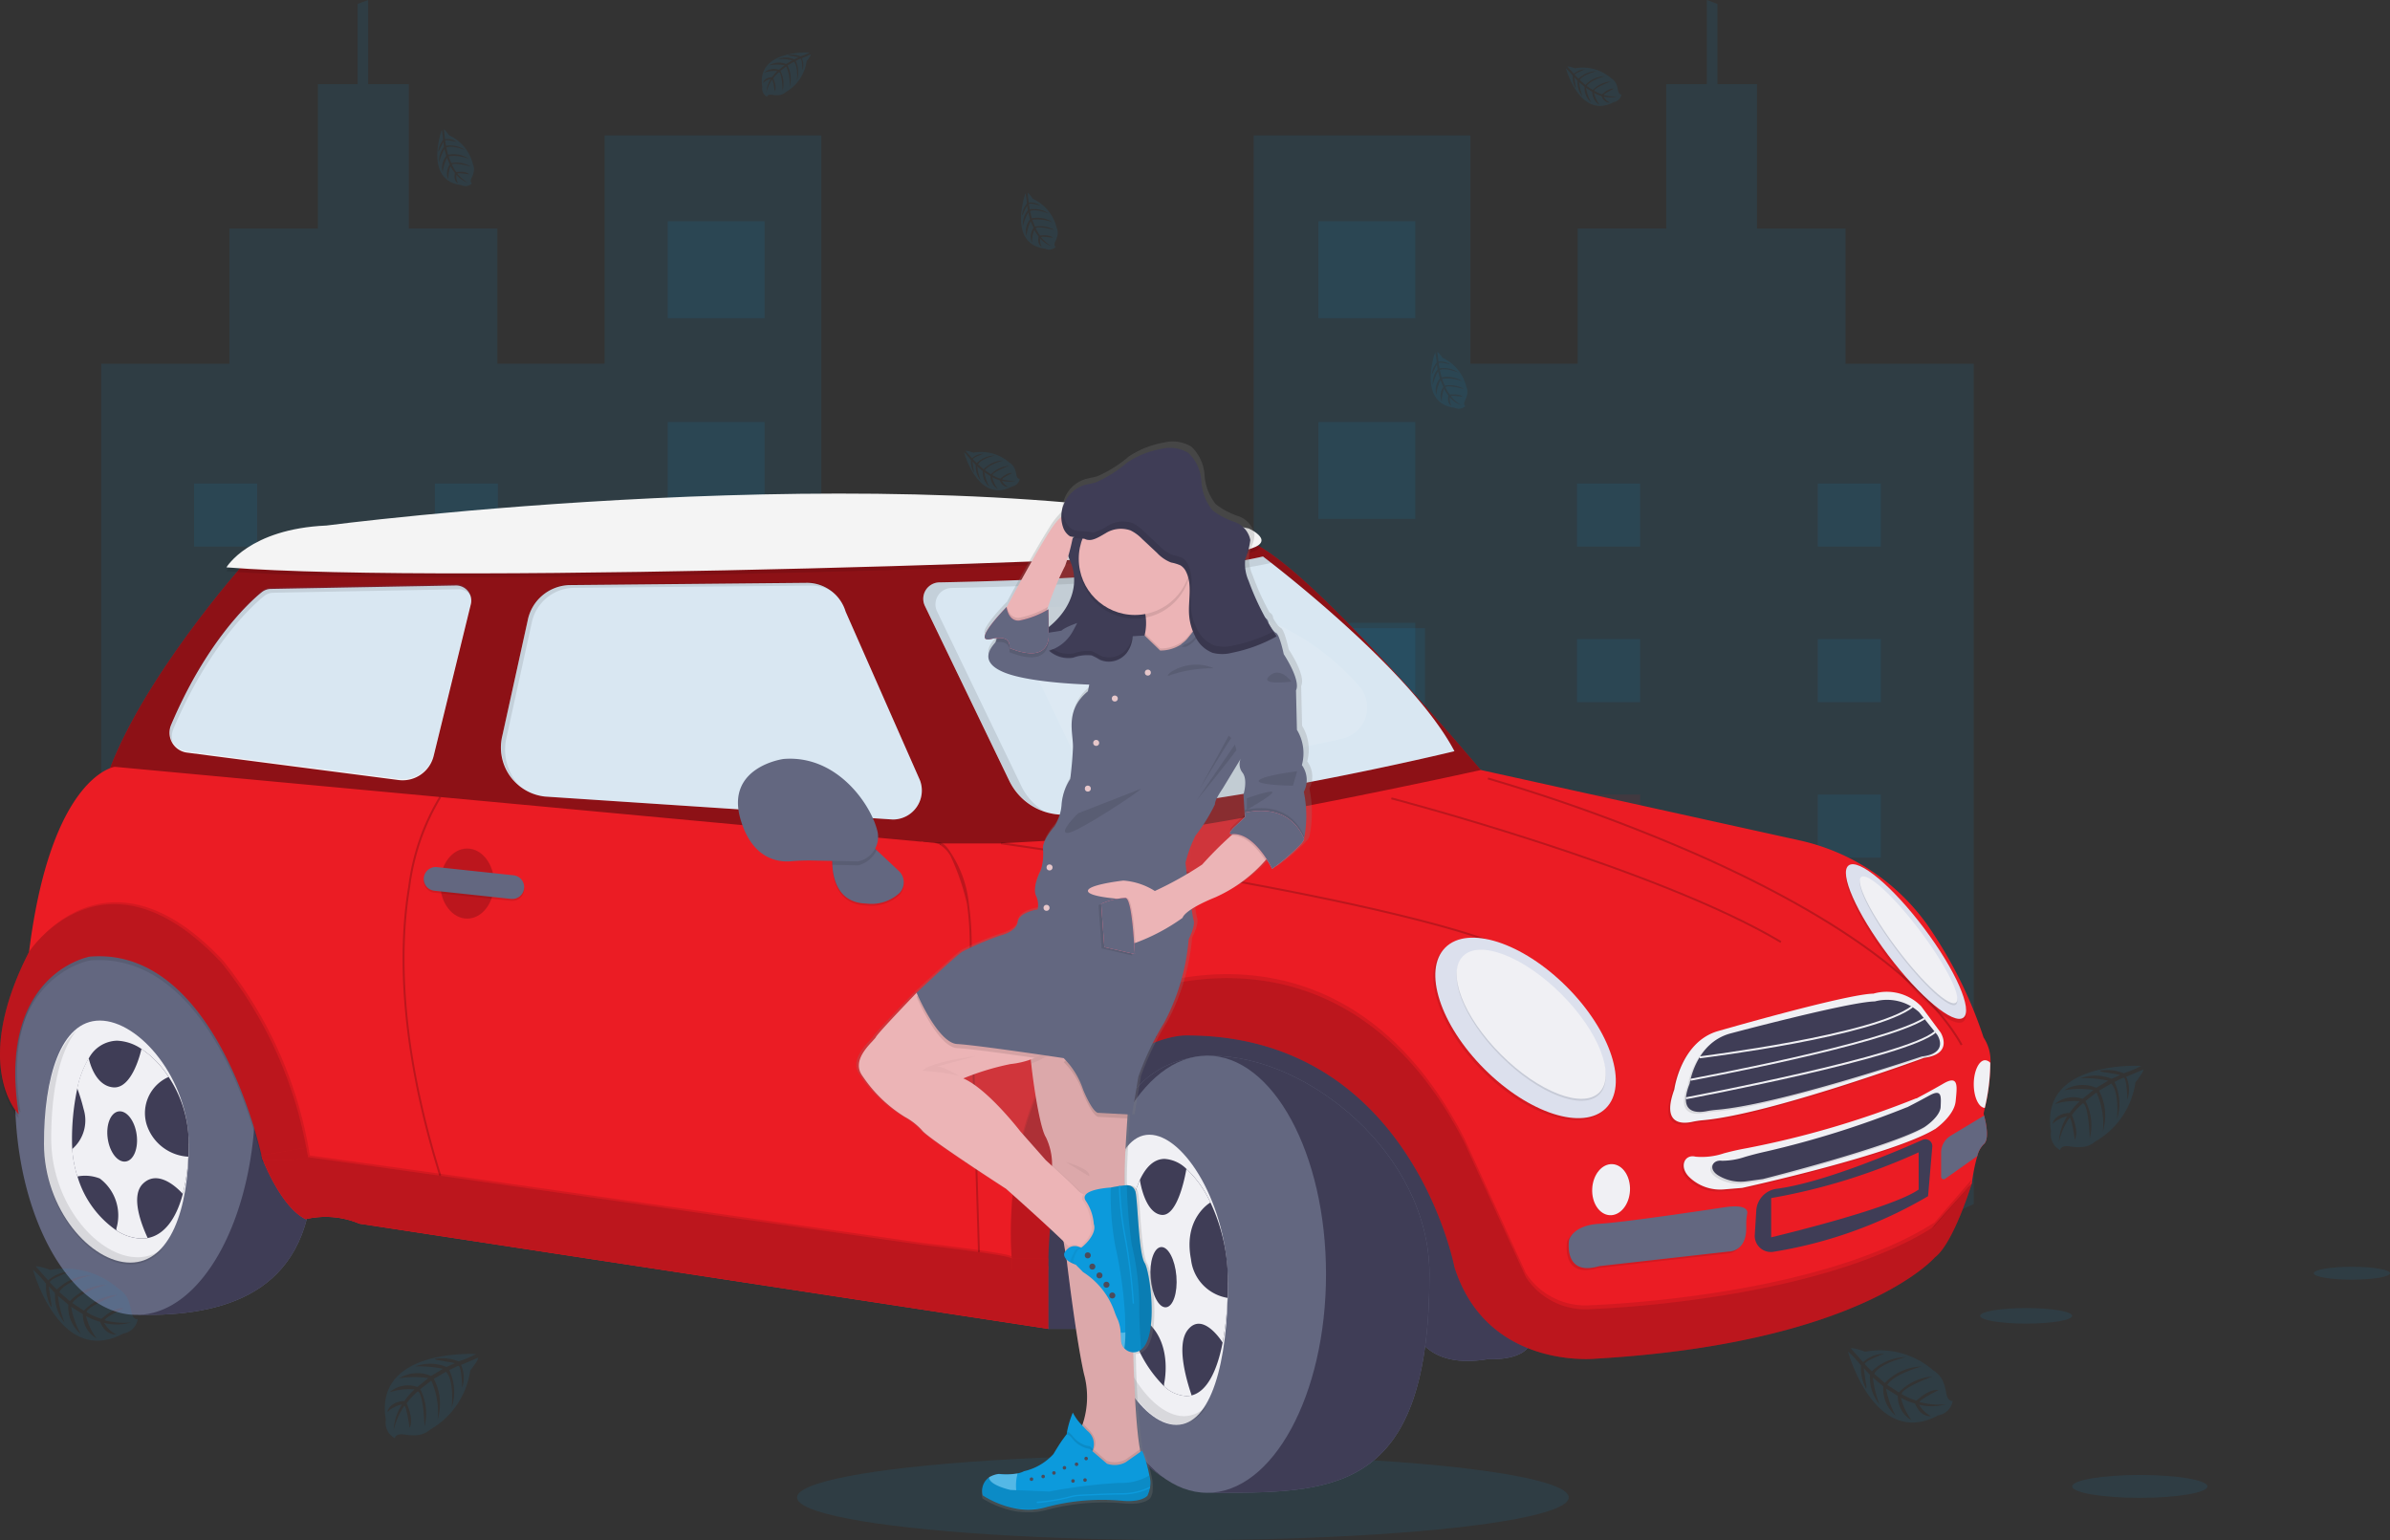 <svg xmlns="http://www.w3.org/2000/svg" xmlns:xlink="http://www.w3.org/1999/xlink" width="200" height="128.891" viewBox="0 0 200 128.891"><rect x="0" y="0" width="200" height="128.891" fill="#333333" stroke="none"/><defs><linearGradient id="a" x1="-15.443" y1="5.755" x2="-15.443" y2="5.767" gradientUnits="objectBoundingBox"><stop offset="0" stop-color="gray" stop-opacity=".251"/><stop offset=".54" stop-color="gray" stop-opacity=".122"/><stop offset="1" stop-color="gray" stop-opacity=".102"/></linearGradient><linearGradient id="b" x1="-101.582" y1="45.679" x2="-101.375" y2="45.679" xlink:href="#a"/></defs><g data-name="на автомобиле -01" transform="translate(-13.533)"><path data-name="Path 1154" d="M23.431 101.4h77.642c.961-.4 1.919-.8 2.869-1.229q3.726-1.684 7.32-3.662a93.617 93.617 0 0011.437-7.479q1.368-1.044 2.7-2.145c.615-.507 1.224-1.025 1.843-1.528a23.241 23.241 0 014.147-2.824 14.808 14.808 0 011.388-.612V52.578h-35.11v6.532H82.259V11.331H64.124v19.1h-8.97V19.124h-7.411V7.04h-3.4V0c-.295.107-.59.215-.884.331V7.04h-3.322v12.092h-7.409v11.311H22.001v70.323c.45.2.9.41 1.353.606z" fill="#0c9add" opacity=".1"/><path data-name="Rectangle 464" fill="#0c9add" opacity=".1" d="M49.921 40.467h5.276v5.276h-5.276z"/><path data-name="Rectangle 465" fill="#0c9add" opacity=".1" d="M29.775 40.467h5.276v5.276h-5.276z"/><path data-name="Path 1155" d="M178.701 30.443h-10.726V19.132h-7.409V7.04h-3.317V.331c-.294-.117-.589-.224-.884-.331v7.04h-3.4v12.084h-7.411v11.311h-8.973v-19.1h-18.138V59.11h-15.408v-6.532H67.929v29.345a14.807 14.807 0 011.388.612 23.24 23.24 0 014.147 2.824c.619.5 1.228 1.021 1.843 1.528q1.331 1.1 2.7 2.145a93.534 93.534 0 0011.434 7.48q3.594 1.977 7.32 3.662a102.225 102.225 0 0027.1 7.9q4.038.6 8.105.864a98.1 98.1 0 0045.382-7.566c.453-.2.9-.4 1.353-.606z" fill="#0c9add" opacity=".1"/><ellipse data-name="Ellipse 182" cx="32.288" cy="3.572" rx="32.288" ry="3.572" transform="translate(80.233 121.747)" fill="#0c9add" opacity=".1"/><path data-name="Rectangle 466" fill="#0c9add" opacity=".1" d="M123.861 18.519h8.105v8.105h-8.105z"/><path data-name="Rectangle 467" fill="#0c9add" opacity=".1" d="M123.861 35.322h8.105v8.105h-8.105z"/><path data-name="Rectangle 468" fill="#0c9add" opacity=".1" d="M123.861 52.123h8.105v8.105h-8.105z"/><path data-name="Rectangle 469" fill="#0c9add" opacity=".1" d="M69.414 18.519h8.105v8.105h-8.105z"/><path data-name="Rectangle 470" fill="#0c9add" opacity=".1" d="M69.414 35.322h8.105v8.105h-8.105z"/><path data-name="Rectangle 471" fill="#0c9add" opacity=".1" d="M69.414 50.475h8.105v8.105h-8.105z"/><path data-name="Rectangle 472" fill="#eb1c24" opacity=".1" d="M123.861 68.926h8.105v8.105h-8.105z"/><path data-name="Rectangle 473" fill="#eb1c24" opacity=".1" d="M123.861 85.729h8.105v8.105h-8.105z"/><path data-name="Path 1156" d="M131.965 102.531v6.4q-4.067-.269-8.105-.864v-5.536z" fill="#eb1c24" opacity=".1"/><path data-name="Rectangle 474" fill="#eb1c24" opacity=".1" d="M70.602 63.052h28.372v3.671H70.602z"/><path data-name="Rectangle 475" fill="#eb1c24" opacity=".1" d="M70.602 74.202h28.372v3.671H70.602z"/><path data-name="Path 1157" d="M98.973 85.352v3.669H78.007q-1.368-1.044-2.7-2.145c-.615-.507-1.224-1.025-1.843-1.528z" fill="#eb1c24" opacity=".1"/><path data-name="Path 1158" d="M98.974 96.514v3.671h-2.213q-3.725-1.692-7.325-3.671z" fill="#eb1c24" opacity=".1"/><path data-name="Rectangle 476" fill="#0c9add" opacity=".1" d="M145.505 40.467h5.276v5.276h-5.276z"/><path data-name="Rectangle 477" fill="#eb1c24" opacity=".1" d="M31.253 52.651h5.276v5.276h-5.276z"/><path data-name="Rectangle 478" fill="#eb1c24" opacity=".1" d="M31.253 64.908h5.276v5.276h-5.276z"/><path data-name="Rectangle 479" fill="#eb1c24" opacity=".1" d="M31.253 77.166h5.276v5.276h-5.276z"/><path data-name="Rectangle 480" fill="#0c9add" opacity=".1" d="M165.651 40.467h5.276v5.276h-5.276z"/><path data-name="Rectangle 481" fill="#0c9add" opacity=".1" d="M145.505 53.483h5.276v5.276h-5.276z"/><path data-name="Rectangle 482" fill="#0c9add" opacity=".1" d="M165.651 53.483h5.276v5.276h-5.276z"/><path data-name="Rectangle 483" fill="#eb1c24" opacity=".1" d="M145.505 66.498h5.276v5.276h-5.276z"/><path data-name="Rectangle 484" fill="#0c9add" opacity=".1" d="M165.651 66.498h5.276v5.276h-5.276z"/><path data-name="Rectangle 485" fill="#eb1c24" opacity=".1" d="M145.505 79.513h5.276v5.276h-5.276z"/><path data-name="Rectangle 486" fill="#eb1c24" opacity=".1" d="M165.651 79.513h5.276v5.276h-5.276z"/><path data-name="Rectangle 487" fill="#eb1c24" opacity=".1" d="M145.505 92.53h5.276v5.276h-5.276z"/><path data-name="Rectangle 488" fill="#eb1c24" opacity=".1" d="M165.651 92.53h5.276v5.276h-5.276z"/><path data-name="Path 1159" d="M145.505 108.947v-3.405h5.276v2.918z" fill="#eb1c24" opacity=".1"/><path data-name="Path 1160" d="M19.075 83.308c.171.1.342.189.516.282v-.092h1.484v.839l.316.144v-.98h1.481v1.606l.316.121v-1.727h1.573v2.27l.316.1v-2.563z" fill="#eb1c24" opacity=".1"/><path data-name="Path 1161" d="M81.291 4.397s-4.5-.27-3.969 2.888a.77.77 0 00.4.812s.01-.235.463-.156a2.028 2.028 0 00.49.025 1.01 1.01 0 00.6-.248 3.581 3.581 0 001.761-2.6s.365-.453.35-.567l-.756.322a1.366 1.366 0 01.055 1s-.025-.986-.171-.965c-.03 0-.4.189-.4.189a2.252 2.252 0 01.107 1.652s.129-1.18-.25-1.581l-.536.312a2.366 2.366 0 01.168 1.793 3.359 3.359 0 00-.282-1.716l-.484.379a2.313 2.313 0 01.189 1.642s-.04-1.437-.3-1.548a3.01 3.01 0 00-.49.528s.337.708.129 1.08c0 0-.129-.959-.233-.965a3.173 3.173 0 00-.468 1.073 2.313 2.313 0 01.365-1.135 1.278 1.278 0 00-.644.335s.066-.448.756-.488a2.958 2.958 0 01.443-.511 2.8 2.8 0 00-1.1.127 1.236 1.236 0 011.229-.23l.481-.389a4.111 4.111 0 00-1.287.01 1.542 1.542 0 011.406-.108l.522-.312a4.786 4.786 0 00-1.222-.108 1.874 1.874 0 011.375.023l.379-.168s-.567-.107-.726-.127-.174-.064-.174-.064a1.951 1.951 0 011.055.117 5.238 5.238 0 00.769-.321z" fill="#0c9add" opacity=".1"/><path data-name="Path 1162" d="M192.722 89.203s-8.574-.515-7.553 5.5a1.466 1.466 0 00.759 1.546s.018-.447.882-.3a3.829 3.829 0 00.933.047 1.926 1.926 0 001.137-.472 6.814 6.814 0 003.352-4.94s.694-.861.665-1.08l-1.439.612a2.6 2.6 0 01.1 1.911s-.047-1.876-.325-1.837c-.057 0-.753.359-.753.359a4.287 4.287 0 01.2 3.144s.245-2.246-.475-3.01l-1.021.594a4.509 4.509 0 01.321 3.413 6.389 6.389 0 00-.537-3.266l-.92.721a4.4 4.4 0 01.359 3.125s-.075-2.735-.565-2.946a5.79 5.79 0 00-.933 1s.641 1.347.245 2.056c0 0-.245-1.826-.443-1.837a6.067 6.067 0 00-.89 2.041 4.405 4.405 0 01.694-2.16 2.42 2.42 0 00-1.225.637s.127-.854 1.439-.929a5.6 5.6 0 01.843-.972 5.3 5.3 0 00-2.088.241 2.35 2.35 0 012.325-.443l.915-.741a7.788 7.788 0 00-2.45.018 2.939 2.939 0 012.683-.2l.994-.594a9.046 9.046 0 00-2.33-.2 3.569 3.569 0 012.617.043l.721-.321s-1.08-.2-1.383-.241-.33-.122-.33-.122a3.726 3.726 0 012.009.222 9.776 9.776 0 001.467-.619z" fill="#0c9add" opacity=".1"/><path data-name="Path 1163" d="M53.373 113.318s-8.574-.515-7.553 5.5a1.466 1.466 0 00.759 1.546s.018-.447.882-.3a3.829 3.829 0 00.933.047 1.926 1.926 0 001.137-.472 6.814 6.814 0 003.352-4.94s.694-.861.665-1.08l-1.439.612a2.6 2.6 0 01.1 1.911s-.047-1.876-.325-1.837c-.057 0-.753.359-.753.359a4.287 4.287 0 01.2 3.144s.245-2.246-.475-3.01l-1.021.594a4.508 4.508 0 01.321 3.413 6.389 6.389 0 00-.537-3.266l-.92.721a4.4 4.4 0 01.359 3.125s-.075-2.735-.565-2.946a5.791 5.791 0 00-.933 1s.641 1.347.245 2.056c0 0-.245-1.826-.443-1.837a6.046 6.046 0 00-.89 2.041 4.405 4.405 0 01.694-2.16 2.42 2.42 0 00-1.225.637s.127-.854 1.439-.929a5.6 5.6 0 01.843-.972 5.3 5.3 0 00-2.088.241 2.35 2.35 0 012.325-.443l.915-.741a7.788 7.788 0 00-2.45.018 2.939 2.939 0 012.683-.2l.994-.594a9.046 9.046 0 00-2.33-.2 3.569 3.569 0 012.617.043l.721-.321s-1.08-.2-1.383-.241-.33-.122-.33-.122a3.726 3.726 0 012.009.222 9.776 9.776 0 001.467-.619z" fill="#0c9add" opacity=".1"/><path data-name="Path 1164" d="M133.628 29.493s-1.54 4.246 1.64 4.635a.773.773 0 00.892-.153s-.223-.076-.017-.488a2.1 2.1 0 00.161-.463 1.022 1.022 0 00-.066-.644 3.577 3.577 0 00-1.984-2.429s-.329-.478-.444-.5l.1.821a1.359 1.359 0 01.978.233s-.946-.255-.965-.107c0 .03.07.429.07.429a2.255 2.255 0 011.615.365s-1.093-.458-1.588-.215l.148.6a2.362 2.362 0 011.769.349 3.357 3.357 0 00-1.727-.215l.225.567a2.342 2.342 0 011.628.284s-1.394-.379-1.568-.156a2.978 2.978 0 00.367.619s.773-.121 1.073.189c0 0-.956-.149-.989-.049a3.25 3.25 0 00.892.756 2.314 2.314 0 01-.981-.669 1.292 1.292 0 00.138.715s-.412-.189-.253-.858a3.007 3.007 0 01-.365-.567 2.759 2.759 0 00-.189 1.085 1.227 1.227 0 01.124-1.237l-.24-.567a3.782 3.782 0 00-.35 1.229 1.558 1.558 0 01.3-1.379l-.151-.588a4.7 4.7 0 00-.448 1.135 1.878 1.878 0 01.413-1.313l-.055-.407s-.267.507-.329.661-.107.149-.107.149a1.943 1.943 0 01.412-.978 4.642 4.642 0 00-.129-.839z" fill="#0c9add" opacity=".1"/><path data-name="Path 1165" d="M99.348 16.18s-1.541 4.245 1.64 4.632a.766.766 0 00.891-.153s-.221-.074-.017-.488a2.125 2.125 0 00.163-.461 1.029 1.029 0 00-.068-.644 3.576 3.576 0 00-1.989-2.425s-.329-.476-.444-.5l.094.823a1.4 1.4 0 01.981.233s-.946-.257-.965-.107c0 .03.07.429.07.429a2.249 2.249 0 011.609.364s-1.093-.458-1.587-.215l.148.6a2.372 2.372 0 011.767.348 3.372 3.372 0 00-1.725-.215l.225.567a2.347 2.347 0 011.628.282s-1.394-.379-1.568-.156a2.959 2.959 0 00.367.62s.773-.123 1.073.189c0 0-.956-.149-.989-.051a3.275 3.275 0 00.895.756 2.309 2.309 0 01-.981-.671 1.277 1.277 0 00.138.716s-.412-.189-.255-.858a2.916 2.916 0 01-.364-.567 2.735 2.735 0 00-.189 1.088 1.232 1.232 0 01.124-1.237l-.239-.564a3.833 3.833 0 00-.352 1.231 1.56 1.56 0 01.3-1.38l-.149-.588a4.7 4.7 0 00-.448 1.135 1.864 1.864 0 01.411-1.313l-.055-.4s-.265.507-.329.661-.107.148-.107.148a1.945 1.945 0 01.411-.978 4.786 4.786 0 00-.115-.851z" fill="#0c9add" opacity=".1"/><path data-name="Path 1166" d="M56.615 50.887s-1.54 4.246 1.64 4.632a.769.769 0 00.892-.153s-.223-.074-.017-.486a2.1 2.1 0 00.161-.463 1.022 1.022 0 00-.066-.644 3.576 3.576 0 00-1.989-2.425s-.331-.476-.446-.5l.1.823a1.366 1.366 0 01.98.233s-.946-.257-.972-.107c0 .03.07.429.07.429a2.255 2.255 0 011.615.364s-1.093-.458-1.588-.215l.149.6a2.367 2.367 0 011.767.349 3.38 3.38 0 00-1.727-.215l.225.567a2.347 2.347 0 011.628.282s-1.394-.379-1.568-.156a2.922 2.922 0 00.369.62s.772-.123 1.073.189c0 0-.956-.149-.989-.051a3.232 3.232 0 00.892.756 2.315 2.315 0 01-.98-.671 1.286 1.286 0 00.136.716s-.411-.189-.253-.858a2.973 2.973 0 01-.365-.567 2.793 2.793 0 00-.189 1.088 1.232 1.232 0 01.124-1.237l-.238-.567a3.832 3.832 0 00-.352 1.231 1.558 1.558 0 01.3-1.379l-.151-.59a4.7 4.7 0 00-.448 1.135 1.882 1.882 0 01.412-1.313l-.055-.4s-.267.507-.329.661-.107.148-.107.148a1.956 1.956 0 01.412-.978 4.59 4.59 0 00-.116-.848z" fill="#eb1c24" opacity=".1"/><path data-name="Path 1167" d="M50.501 10.862s-1.541 4.246 1.638 4.635a.773.773 0 00.892-.153s-.221-.076-.017-.488a2.01 2.01 0 00.161-.463 1.022 1.022 0 00-.066-.644 3.573 3.573 0 00-1.989-2.423s-.329-.478-.446-.5l.1.821a1.366 1.366 0 01.98.233s-.946-.255-.965-.107c0 .03.07.429.07.429a2.249 2.249 0 011.609.364s-1.093-.456-1.587-.215l.148.6a2.357 2.357 0 011.767.349 3.372 3.372 0 00-1.725-.215l.225.567a2.344 2.344 0 011.627.282s-1.394-.379-1.568-.153a2.888 2.888 0 00.369.619s.772-.121 1.073.189c0 0-.956-.149-.989-.049a3.282 3.282 0 00.892.756 2.31 2.31 0 01-.98-.669 1.273 1.273 0 00.138.715s-.412-.189-.255-.858a3.007 3.007 0 01-.365-.567 2.793 2.793 0 00-.189 1.088 1.232 1.232 0 01.124-1.237l-.238-.567a3.812 3.812 0 00-.359 1.232 1.557 1.557 0 01.3-1.379l-.151-.588a4.748 4.748 0 00-.448 1.135 1.877 1.877 0 01.412-1.313l-.055-.407s-.265.507-.329.66-.107.148-.107.148a1.956 1.956 0 01.412-.978 4.814 4.814 0 00-.109-.849z" fill="#0c9add" opacity=".1"/><path data-name="Path 1168" d="M144.566 5.708s1.189 4.35 4.01 2.837a.772.772 0 00.644-.644s-.225.069-.295-.388a2.2 2.2 0 00-.134-.473 1.033 1.033 0 00-.429-.488 3.587 3.587 0 00-3.027-.834s-.545-.2-.644-.149l.55.617a1.385 1.385 0 01.934-.379s-.925.339-.858.469c.013.028.307.314.307.314a2.238 2.238 0 011.528-.634s-1.157.257-1.419.743l.469.409a2.361 2.361 0 011.64-.732s-1.2.31-1.536.817l.515.339a2.294 2.294 0 011.493-.709s-1.35.5-1.37.778a2.889 2.889 0 00.656.295s.567-.545.981-.468c0 0-.867.429-.838.53a3.353 3.353 0 001.164.1 2.3 2.3 0 01-1.188.017 1.28 1.28 0 00.526.507s-.446.082-.7-.556a3 3 0 01-.626-.255 2.776 2.776 0 00.471 1 1.226 1.226 0 01-.611-1.082l-.524-.329a3.941 3.941 0 00.429 1.209 1.558 1.558 0 01-.548-1.3l-.463-.394a4.7 4.7 0 00.293 1.192 1.893 1.893 0 01-.422-1.311l-.278-.3s.076.567.107.728 0 .189 0 .189a1.936 1.936 0 01-.227-1.036 4.806 4.806 0 00-.58-.629z" fill="#0c9add" opacity=".1"/><path data-name="Path 1169" d="M168.173 113.103s2.241 8.194 7.554 5.344a1.455 1.455 0 001.212-1.212s-.425.13-.556-.731a4.289 4.289 0 00-.252-.891 1.947 1.947 0 00-.808-.919 6.759 6.759 0 00-5.7-1.572s-1.026-.378-1.212-.281l1.036 1.162a2.606 2.606 0 011.76-.713s-1.742.638-1.616.883c.025.053.578.592.578.592a4.208 4.208 0 012.879-1.194s-2.181.485-2.673 1.4l.883.77a4.444 4.444 0 013.1-1.386s-2.259.583-2.894 1.539l.97.638a4.325 4.325 0 012.812-1.335s-2.544.942-2.581 1.465a5.452 5.452 0 001.237.556s1.068-1.026 1.849-.881c0 0-1.632.808-1.578 1a6.347 6.347 0 002.192.186 4.329 4.329 0 01-2.238.032 2.427 2.427 0 00.99.956s-.841.153-1.326-1.047a5.562 5.562 0 01-1.18-.481 5.224 5.224 0 00.887 1.877 2.312 2.312 0 01-1.152-2.039l-.988-.62a7.45 7.45 0 00.808 2.277 2.931 2.931 0 01-1.033-2.451l-.873-.741a8.849 8.849 0 00.551 2.245 3.565 3.565 0 01-.794-2.469l-.523-.564s.144 1.068.2 1.372 0 .356 0 .356a3.647 3.647 0 01-.428-1.952 8.782 8.782 0 00-1.093-1.171z" fill="#0c9add" opacity=".1"/><path data-name="Path 1170" d="M94.209 37.874s1.189 4.35 4.013 2.837a.772.772 0 00.644-.644s-.223.068-.295-.388a2.056 2.056 0 00-.134-.473 1.028 1.028 0 00-.429-.488 3.587 3.587 0 00-3.027-.834s-.545-.2-.651-.149l.552.617a1.383 1.383 0 01.934-.379s-.925.339-.858.471c.013.027.307.312.307.312a2.238 2.238 0 011.528-.634s-1.156.257-1.417.743l.468.409a2.361 2.361 0 011.644-.736s-1.2.31-1.536.817l.515.339a2.3 2.3 0 011.494-.709s-1.35.5-1.372.78a2.966 2.966 0 00.659.293s.567-.545.98-.468c0 0-.867.429-.836.53a3.353 3.353 0 001.164.1 2.3 2.3 0 01-1.188.017 1.274 1.274 0 00.526.507s-.446.082-.706-.556a3 3 0 01-.626-.255 2.817 2.817 0 00.473 1 1.233 1.233 0 01-.611-1.084l-.524-.329a3.935 3.935 0 00.422 1.209 1.558 1.558 0 01-.548-1.3l-.461-.394a4.747 4.747 0 00.292 1.192 1.891 1.891 0 01-.419-1.311l-.278-.3s.076.567.107.728 0 .189 0 .189a1.936 1.936 0 01-.227-1.036s-.535-.663-.579-.623z" fill="#0c9add" opacity=".1"/><path data-name="Path 1171" d="M173.607 102.353l1.9 2.011 3.02-5.323-.272-.6z" fill="#eb1c24"/><path data-name="Path 1172" d="M173.607 102.353l1.9 2.011 3.02-5.323-.272-.6z" opacity=".2"/><path data-name="Path 1173" d="M39.7 97.796c0 10.1-6.917 12.245-13.85 12.245s-10.833-8.513-10.833-18.617 5.62-18.292 12.549-18.292S39.7 87.694 39.7 97.796z" fill="#636780"/><path data-name="Path 1174" d="M39.7 97.796c0 10.1-6.917 12.245-13.85 12.245s-10.833-8.513-10.833-18.617 5.62-18.292 12.549-18.292S39.7 87.694 39.7 97.796z" fill="#3f3d56"/><path data-name="Path 1175" d="M34.907 91.748c0 10.1-4.453 18.292-9.946 18.292s-10.164-8.19-10.164-18.292a34.641 34.641 0 01-.055-4.06c1-8.152 5.485-14.231 10.214-14.231 5.499.001 9.951 8.19 9.951 18.291z" fill="#636780"/><path data-name="Path 1176" d="M33.915 47.223s-8.713 9.776-11.487 17.923l75.286 8.308 40.329-8.311s-15.973-19.139-20.289-19.879-83.839 1.959-83.839 1.959z" fill="#eb1c24"/><path data-name="Path 1177" d="M33.915 47.223s-8.713 9.776-11.487 17.923l75.286 8.308 40.329-8.311s-15.973-19.139-20.289-19.879-83.839 1.959-83.839 1.959z" opacity=".4"/><path data-name="Path 1178" d="M89.158 72.092l12.088 33.9v-8.579l3.364-9.606 9.319-4.125 11.815 5.363 4.226 1.32.369-7.82-14.051-6.926-6.543-3.138-14.967-1.3-4.129-.738z" fill="#eb1c24"/><path data-name="Path 1179" d="M94.548 75.618l10.994 1.258c-.5-4.39 2.76-4.39 2.76-4.39l-11-1.9H92.17" fill="#eb1c24"/><path data-name="Path 1180" d="M101.239 111.208h7.8l22.569-.756s.488 4.3 6.435 3.292c0 0 3.272.215 3.624-1.568s-7.453-18.21-7.453-18.21l-10.64-7.945-9.647-2.341-6.926 2.038-4.4 7-2.776 9.581z" fill="#636780"/><path data-name="Path 1181" d="M101.239 111.208h7.8l22.569-.756s.488 4.3 6.435 3.292c0 0 3.272.215 3.624-1.568s-7.453-18.21-7.453-18.21l-10.64-7.945-9.647-2.341-6.926 2.038-4.4 7-2.776 9.581z" fill="#3f3d56"/><path data-name="Path 1182" d="M35.435 49.564c-1.117.912-4.642 4.183-7.58 11.1a1.672 1.672 0 00.88 2.2 1.651 1.651 0 00.445.121l17.7 2.294a2.675 2.675 0 002.943-2.016l3.11-12.695a1.268 1.268 0 00-.929-1.534 1.25 1.25 0 00-.327-.036l-15.468.287a1.255 1.255 0 00-.778.284z" fill="#f0f0f4"/><path data-name="Path 1183" d="M35.439 49.463c-1.117.912-4.642 4.183-7.58 11.1a1.672 1.672 0 00.88 2.2 1.651 1.651 0 00.445.121l17.7 2.294a2.675 2.675 0 002.943-2.016l3.11-12.7a1.268 1.268 0 00-.929-1.534 1.25 1.25 0 00-.327-.036l-15.468.287a1.255 1.255 0 00-.778.284z" fill="#0c9add" opacity=".1"/><path data-name="Path 1184" d="M61.156 48.964l19.934-.189a3.387 3.387 0 013.206 2.41L90.517 65.3a2.424 2.424 0 01-2.273 3.283l-29.1-1.92a4.133 4.133 0 01-3.67-4.55 4.193 4.193 0 01.106-.588l2.109-9.585a3.662 3.662 0 013.467-2.976z" fill="#f0f0f4"/><path data-name="Path 1185" d="M61.156 48.964l19.934-.189a3.387 3.387 0 013.206 2.41L90.517 65.3a2.424 2.424 0 01-2.273 3.283l-29.1-1.92a4.133 4.133 0 01-3.67-4.55 4.193 4.193 0 01.106-.588l2.109-9.585a3.662 3.662 0 013.467-2.976z" fill="#0c9add" opacity=".1"/><path data-name="Path 1186" d="M49.531 70.24l19.934-.189a3.387 3.387 0 013.206 2.41l6.221 14.117a2.424 2.424 0 01-2.273 3.283l-29.1-1.92a4.133 4.133 0 01-3.67-4.55 4.194 4.194 0 01.106-.588l2.109-9.585a3.662 3.662 0 013.467-2.978z" fill="#0c9add" opacity=".1"/><path data-name="Path 1187" d="M92.143 48.738c5.45-.1 19.892-.511 27.076-2.166 0 0 12.335 9.287 16.024 16.295 0 0-19.218 4.678-32.492 5.311a5.029 5.029 0 01-4.761-2.837l-7.056-14.626a1.373 1.373 0 011.21-1.978z" fill="#f0f0f4"/><path data-name="Path 1188" d="M92.143 48.738c5.45-.1 19.892-.511 27.076-2.166 0 0 12.335 9.287 16.024 16.295 0 0-19.218 4.678-32.492 5.311a5.029 5.029 0 01-4.761-2.837l-7.056-14.626a1.373 1.373 0 011.21-1.978z" fill="#0c9add" opacity=".1"/><path data-name="Path 1189" d="M99.053 50.853c2.27-.04 6.7-.157 11.023-.481a20.721 20.721 0 0117.068 6.9l.141.159a2.693 2.693 0 01-1.472 4.4 133.672 133.672 0 01-19.169 2.888 3.593 3.593 0 01-3.422-2.028L98.19 52.254a.981.981 0 01.458-1.309.967.967 0 01.407-.1z" fill="#fff" opacity=".1"/><path data-name="Path 1190" d="M101.242 105.994v5.214l-57.629-8.8a7.33 7.33 0 00-4.5-.379c-2.081-1.016-3.594-4.979-3.637-5.108l1.088-3.149-8.845-14.607-11.754.488c1.848-14.776 7.169-15.48 7.169-15.48l69.044 6.412z" fill="#eb1c24"/><path data-name="Path 1191" d="M88.821 74.876a3.448 3.448 0 01-2.8.9c-2.336-.057-2.779-2.051-2.837-3.24a5.535 5.535 0 01.025-.874l3.061-.936.626.585 1.848 1.731a1.307 1.307 0 01.077 1.834z" opacity=".1"/><path data-name="Path 1192" d="M88.821 74.717a3.448 3.448 0 01-2.8.9c-2.336-.057-2.779-2.051-2.837-3.24a5.534 5.534 0 01.025-.874l3.061-.936.626.585 1.848 1.731a1.307 1.307 0 01.077 1.834z" fill="#636780"/><path data-name="Path 1193" d="M86.894 71.151a2.358 2.358 0 01-1.549 1.268l-2.163-.044a5.534 5.534 0 01.025-.874l3.061-.936z" opacity=".1"/><path data-name="Path 1194" d="M79.093 63.518s-4.888.654-3.585 5.073c.988 3.349 3.191 3.573 4.2 3.488a16.783 16.783 0 011.769-.064l3.861.077a2.1 2.1 0 001.631-2.487 2.255 2.255 0 00-.059-.222c-.606-2.199-3.417-6.232-7.817-5.865z" fill="#636780"/><ellipse data-name="Ellipse 183" cx="2.255" cy="2.933" rx="2.255" ry="2.933" transform="translate(50.373 71.012)" opacity=".2"/><path data-name="Path 1195" d="M50.092 72.73l6.415.684a.993.993 0 01.883 1.094.993.993 0 01-1.094.883l-6.415-.684a.993.993 0 01-.883-1.094 1 1 0 011.094-.883z" opacity=".1"/><path data-name="Path 1196" d="M50.092 72.567l6.415.684a.993.993 0 01.883 1.094.993.993 0 01-1.094.883l-6.415-.684a.993.993 0 01-.882-1.094 1 1 0 011.093-.883z" fill="#636780"/><path data-name="Path 1197" d="M15.259 93.093s-4.046-3.993.868-13.6c0 0 6.3-9.534 16.079.9a34.687 34.687 0 017.251 16.295l-3.829.082s-3.669-17.771-14.423-16.874c.006-.003-7.82 1.382-5.946 13.197z" opacity=".1"/><path data-name="Path 1198" d="M15.1 93.581s-4.048-3.991.868-13.607c0 0 6.3-9.532 16.079.9A34.705 34.705 0 0139.3 97.166l-3.83.082S31.8 79.489 21.044 80.383c-.001.001-7.822 1.385-5.944 13.198z" opacity=".1"/><path data-name="Path 1199" d="M15.1 93.255s-4.048-3.993.868-13.607c0 0 6.3-9.532 16.079.9A34.7 34.7 0 0139.3 96.84l-3.83.082s-3.67-17.76-14.426-16.866c-.001 0-7.822 1.387-5.944 13.199z" fill="#eb1c24"/><path data-name="Path 1200" d="M15.1 93.255s-4.048-3.993.868-13.607c0 0 6.3-9.532 16.079.9A34.7 34.7 0 0139.3 96.84l-3.83.082s-3.67-17.76-14.426-16.866c-.001 0-7.822 1.387-5.944 13.199z" opacity=".2"/><path data-name="Path 1201" d="M101.241 105.994v5.213l-57.629-8.8a7.33 7.33 0 00-4.5-.379c-2.081-1.016-3.594-4.979-3.637-5.108l3.83-.082 11.079 1.554 40.274 5.784s7.142.815 7.55 1.135a14.438 14.438 0 003.033.683z" fill="none"/><path data-name="Path 1202" d="M101.241 105.827v5.215l-57.629-8.8a7.354 7.354 0 00-4.5-.379c-2.081-1.016-3.594-4.979-3.637-5.108l3.83-.082 11.079 1.553 40.274 5.784s7.142.815 7.55 1.135a14.436 14.436 0 003.033.682z" opacity=".1"/><path data-name="Path 1203" d="M101.241 105.994v5.213l-57.629-8.8a7.33 7.33 0 00-4.5-.379c-2.081-1.016-3.594-4.979-3.637-5.108l3.83-.082 11.079 1.554 40.274 5.784s7.142.815 7.55 1.135a14.438 14.438 0 003.033.683z" fill="#eb1c24"/><path data-name="Path 1204" d="M101.241 105.994v5.213l-57.629-8.8a7.33 7.33 0 00-4.5-.379c-2.081-1.016-3.594-4.979-3.637-5.108l3.83-.082 11.079 1.554 40.274 5.784s7.142.815 7.55 1.135a14.438 14.438 0 003.033.683z" opacity=".2"/><path data-name="Path 1205" d="M179.021 86.819a96.065 96.065 0 01-42.939 8.8s-5.331.263-5.7-.225 1.375 2.054 1.375 2.054a2.263 2.263 0 011.311-.689c.652 0 3.636.221 3.636.221s34.086-1.444 42.805-9.183z" fill="none"/><path data-name="Path 1206" d="M50.295 98.404c-3.581-11.5-3.389-19.521-2.6-24.212a19.09 19.09 0 012.613-7.538l.131.1a19.032 19.032 0 00-2.584 7.483c-.787 4.687-.976 12.664 2.6 24.133z" opacity=".2"/><path data-name="Path 1207" d="M179.568 93.366c.144.536.478 2.014-.053 2.413a2.041 2.041 0 00-.515.965 15.02 15.02 0 00-.461 2.293l-5.542 6.191-9.369 3.668-22.406 1.548-13.528-22-30.391-17.868 8.3-.46c8.3-.461 31.855-5.675 31.855-5.675l26.647 5.886a17.857 17.857 0 0110.687 7.038 36.469 36.469 0 014.729 9.458 3.55 3.55 0 01.579 2.13 16.787 16.787 0 01-.468 3.77l-.107.456s.008.066.043.187z" fill="#eb1c24"/><path data-name="Path 1208" d="M98.198 104.986S96.57 87.559 108.791 82.83c0 0 17.191-7.256 27.294 12.462l5.132 11.246a5.931 5.931 0 005.459 2.688s18.819-.567 28.753-6.926l3.1-3.594s-1.548 5.051-3.1 6.191c0 0-6.114 7.169-28.354 8.473 0 0-9.1.976-11.839-7.659 0 0-3.721-19.553-22.624-19.391 0 0-11.105.215-11.378 19.336z" opacity=".1"/><path data-name="Path 1209" d="M98.198 105.313s-1.628-17.425 10.593-22.156c0 0 17.191-7.254 27.294 12.462l5.132 11.244a5.931 5.931 0 005.459 2.688s18.819-.567 28.753-6.926l3.11-3.585s-1.548 5.051-3.1 6.191c0 0-6.114 7.171-28.354 8.473 0 0-9.1.978-11.839-7.659 0 0-3.721-19.553-22.624-19.391 0 0-11.105.215-11.378 19.337z" fill="#eb1c24"/><path data-name="Path 1210" d="M98.198 105.313s-1.628-17.425 10.593-22.156c0 0 17.191-7.254 27.294 12.462l5.132 11.244a5.931 5.931 0 005.459 2.688s18.819-.567 28.753-6.926l3.11-3.585s-1.548 5.051-3.1 6.191c0 0-6.114 7.171-28.354 8.473 0 0-9.1.978-11.839-7.659 0 0-3.721-19.553-22.624-19.391 0 0-11.105.215-11.378 19.337z" opacity=".2"/><path data-name="Path 1211" d="M95.374 104.789l-.736-24.24a24.886 24.886 0 00-.189-4.918 19.618 19.618 0 00-1.388-4.023 2.829 2.829 0 00-.946-.959l-.429-.117.485-.036c.335.064.652.412.946.9a9.472 9.472 0 011.492 4.211 24.886 24.886 0 01.189 4.934l.736 24.24z" opacity=".2"/><path data-name="Path 1212" d="M110.336 86.806l-.159.027a10 10 0 00-1.454-3.629c-2.34-3.35-3.1-5.621-3.191-7.139a3.9 3.9 0 01.189-1.555 3.727 3.727 0 012.671-2.155l.284.047a4.167 4.167 0 00-2.809 2.162 3.817 3.817 0 00-.189 1.534c.094 1.484.858 3.713 3.163 7.014a10 10 0 011.495 3.694z" opacity=".2"/><path data-name="Path 1213" d="M162.522 78.905c-10.381-6.2-32.357-11.957-32.579-12.013l.042-.159c.221.059 22.221 5.826 32.62 12.032z" opacity=".2"/><path data-name="Path 1214" d="M177.615 87.49c-3.919-6.895-14.472-12.579-22.637-16.136a146.843 146.843 0 00-16.955-6.128l.044-.157a146.722 146.722 0 0116.976 6.134c8.187 3.565 18.77 9.269 22.714 16.2z" opacity=".2"/><ellipse data-name="Ellipse 184" cx="1.877" cy="7.975" rx="1.877" ry="7.975" transform="rotate(-37 193.77 -212.211)" opacity=".1"/><ellipse data-name="Ellipse 185" cx="1.877" cy="7.975" rx="1.877" ry="7.975" transform="rotate(-37 193.284 -212.377)" fill="#dce0ed"/><ellipse data-name="Ellipse 186" cx="1.218" cy="6.585" rx="1.218" ry="6.585" transform="rotate(-37 195.166 -214.367)" opacity=".1"/><ellipse data-name="Ellipse 187" cx="1.218" cy="6.585" rx="1.218" ry="6.585" transform="rotate(-37 194.925 -214.45)" fill="#f0f0f4"/><path data-name="Path 1215" d="M153.478 91.341s.53-3.993 3.668-4.89c0 0 10.672-3.087 13-3.133a4.041 4.041 0 013.991 1.055l1.628 2.2s1.135 1.793-1.385 2.118c0 0-12.9 4.729-18.492 5.22a8.055 8.055 0 00-.946.144c-.821.172-2.536.222-1.464-2.714z" opacity=".1"/><path data-name="Path 1216" d="M153.642 91.178s.53-3.993 3.666-4.89c0 0 10.672-3.087 13-3.133a4.037 4.037 0 013.991 1.055l1.63 2.2s1.135 1.791-1.387 2.118c0 0-12.9 4.729-18.49 5.221a7.838 7.838 0 00-.946.144c-.822.172-2.537.223-1.464-2.715z" fill="#f0f0f4"/><path data-name="Path 1217" d="M154.767 90.838s.493-3.414 3.405-4.183c0 0 9.923-2.648 12.081-2.681a4.007 4.007 0 013.711.9l1.513 1.882s1.06 1.534-1.287 1.813c0 0-11.991 4.048-17.191 4.466a7.971 7.971 0 00-.872.123c-.763.14-2.357.189-1.36-2.32z" opacity=".1"/><path data-name="Path 1218" d="M154.932 90.672s.492-3.4 3.405-4.183c0 0 9.923-2.648 12.081-2.681a4 4 0 013.711.9l1.513 1.892s1.06 1.533-1.287 1.813c0 0-11.992 4.048-17.192 4.466a7.913 7.913 0 00-.869.123c-.767.141-2.36.183-1.362-2.33z" fill="#3f3d56"/><path data-name="Path 1219" d="M155.768 88.569l-.02-.163c.146-.017 14.64-1.818 17.759-4.226l.1.129c-3.155 2.43-17.24 4.182-17.839 4.26z" fill="#f0f0f4"/><path data-name="Path 1220" d="M155.011 90.444l-.028-.161c.159-.028 16.1-2.981 19.542-5.108l.087.138c-3.47 2.15-19.441 5.1-19.601 5.131z" fill="#f0f0f4"/><path data-name="Path 1221" d="M154.632 91.991l-.03-.159c.189-.036 18.537-3.5 20.808-5.529l.107.121c-2.296 2.06-20.134 5.425-20.885 5.567z" fill="#f0f0f4"/><path data-name="Path 1222" d="M173.723 92.073a77.439 77.439 0 01-14.187 4.183q-.965.174-1.909.429a5.794 5.794 0 01-2.36.28c-.936-.246-1.454.895-.443 1.791l.064.057a3.617 3.617 0 002.692.889l1.556-.131s12.631-2.769 16.152-4.934c0 0 1.609-1.1 1.731-2.344s.268-2.219-1.006-1.484-2.29 1.264-2.29 1.264z" opacity=".1"/><path data-name="Path 1223" d="M173.881 91.918a77.439 77.439 0 01-14.187 4.174q-.965.172-1.908.429a5.794 5.794 0 01-2.36.28c-.946-.246-1.454.895-.443 1.791l.03.027a3.717 3.717 0 002.775.921l1.5-.124h.025c.429-.094 12.674-2.8 16.135-4.918h.013c.107-.077 1.609-1.144 1.724-2.34.123-1.241.27-2.219-1.006-1.484-1.212.7-2.195 1.211-2.285 1.258z" fill="#f0f0f4"/><path data-name="Path 1224" d="M172.959 92.828a79.4 79.4 0 01-11.767 3.7c-.6.132-1.2.287-1.8.46a6.059 6.059 0 01-1.92.322c-.81-.107-1.2.7-.287 1.243l.028.017a3.5 3.5 0 002.287.461l1.4-.189s10.629-2.675 13.523-4.362c0 0 1.324-.849 1.358-1.7s.117-1.513-.932-.946-1.89.994-1.89.994z" opacity=".1"/><path data-name="Path 1225" d="M173.118 92.66a79.361 79.361 0 01-11.764 3.7c-.6.132-1.207.287-1.8.46a6.055 6.055 0 01-1.92.322c-.81-.107-1.2.7-.285 1.243a3.6 3.6 0 002.346.475l1.365-.189c.215-.055 10.65-2.69 13.514-4.35.045-.03 1.325-.864 1.357-1.7s.117-1.523-.932-.946-1.845.976-1.892 1z" fill="#3f3d56"/><ellipse data-name="Ellipse 188" cx="2.142" cy="1.585" rx="2.142" ry="1.585" transform="rotate(-87.14 126.743 -26.295)" opacity=".1"/><ellipse data-name="Ellipse 189" cx="2.14" cy="1.583" rx="2.14" ry="1.583" transform="rotate(-87.151 126.734 -26.263)" fill="#f0f0f4"/><path data-name="Path 1226" d="M157.7 101.2s-8.294 1.263-10.5 1.387-2.531 1.343-2.531 1.343-.53 3.1 2.525 2.2l10.833-1.222s1.468.042 1.468-1.956v-.449a4.523 4.523 0 01.076-.751c.069-.309-.1-.816-1.871-.552z" opacity=".1"/><path data-name="Path 1227" d="M157.863 101.032s-8.294 1.263-10.5 1.385-2.525 1.345-2.525 1.345-.53 3.1 2.525 2.2l10.833-1.222s1.466.042 1.466-1.956v-.448a4.523 4.523 0 01.076-.751c.07-.305-.098-.812-1.875-.553z" fill="#636780"/><path data-name="Path 1228" d="M179.511 95.781a2.041 2.041 0 00-.515.965l-2.681 1.9a.214.214 0 01-.346-.178v-2a1.661 1.661 0 01.8-1.422l2.8-1.685c.138.542.479 2.018-.058 2.42z" fill="#636780"/><path data-name="Path 1229" d="M160.502 101.302l-.124 2.021a1.348 1.348 0 001.238 1.45 1.426 1.426 0 00.295-.009 37.108 37.108 0 0012.965-4.657l.354-4.127a.58.58 0 00-.518-.637.571.571 0 00-.29.045c-2.27 1.013-8.355 3.6-12.218 4.1a1.961 1.961 0 00-1.702 1.814z" fill="#3f3d56"/><path data-name="Path 1230" d="M161.748 100.264v3.284s10.1-2.388 12.343-4v-3.11a50.733 50.733 0 01-12.343 3.826z" fill="#eb1c24"/><path data-name="Path 1231" d="M179.465 92.883c-.513-.036-.923-.916-.923-1.992s.429-1.994.946-1.994a.6.6 0 01.429.215 16.307 16.307 0 01-.452 3.771z" fill="#eb1c24"/><path data-name="Path 1232" d="M179.622 92.719c-.513-.034-.921-.914-.921-1.99s.429-2 .946-2a.612.612 0 01.435.215 16.361 16.361 0 01-.46 3.775z" fill="#f0f0f4"/><path data-name="Path 1233" d="M133.152 106.637c0 17.9-7.566 18.292-17.435 18.292-7.884 0-11.111-8.189-11.111-18.292s2.533-18.269 10.415-18.269 18.131 8.168 18.131 18.269z" fill="#636780"/><path data-name="Path 1234" d="M133.152 106.637c0 17.9-7.566 18.292-17.435 18.292-7.884 0-11.111-8.189-11.111-18.292s2.533-18.269 10.415-18.269 18.131 8.168 18.131 18.269z" fill="#3f3d56"/><ellipse data-name="Ellipse 190" cx="9.946" cy="18.292" rx="9.946" ry="18.292" transform="translate(104.605 88.345)" fill="#636780"/><path data-name="Path 1235" d="M29.327 95.779c0 5.485-1.588 9.886-4.89 9.886s-7.224-4.451-7.224-9.941 1.372-10.315 4.672-10.315 7.442 4.883 7.442 10.37z" fill="#f0f0f4"/><path data-name="Path 1236" d="M29.326 95.567q0 .624-.034 1.226a15.542 15.542 0 01-.461 3.125c-.536 2.021-1.513 3.424-2.94 3.691a2.783 2.783 0 01-.508.045 4 4 0 01-2.111-.684 8.355 8.355 0 01-3.252-4.5 9.581 9.581 0 01-.437-2.291q-.023-.322-.023-.644a20.178 20.178 0 01.444-4.447 8.166 8.166 0 01.965-2.527 2.749 2.749 0 012.348-1.468 3.878 3.878 0 012.068.7 8.08 8.08 0 012.27 2.348 10.051 10.051 0 011.671 5.426z" fill="#3f3d56"/><path data-name="Path 1237" d="M29.289 96.801a15.454 15.454 0 01-.458 3.117c-.068-.077-1.937-2.237-3.341-.852-1.031 1.016-.163 3.325.4 4.54a2.692 2.692 0 01-.508.045 4 4 0 01-2.111-.684v-.156a3.862 3.862 0 00-1.385-4.183 3.337 3.337 0 00-1.876-.171 9.581 9.581 0 01-.437-2.291 3.173 3.173 0 00.956-3.352 15.142 15.142 0 00-.536-1.739 8.2 8.2 0 01.965-2.524s.429 2.309 2.054 2.448 2.34-3.125 2.36-3.218a8.08 8.08 0 012.27 2.348 3.3 3.3 0 00-1.843 3.961 3.879 3.879 0 003.49 2.711z" fill="#f0f0f4"/><ellipse data-name="Ellipse 191" cx="1.222" cy="2.118" rx="1.222" ry="2.118" transform="rotate(-8.048 673.42 -111.552)" fill="#3f3d56"/><path data-name="Path 1238" d="M116.286 107.401c0 6.577-1.4 11.846-4.313 11.846s-6.373-5.333-6.373-11.921 1.211-12.364 4.122-12.364 6.564 5.864 6.564 12.439z" fill="#f0f0f4"/><path data-name="Path 1239" d="M116.286 107.149q0 .756-.03 1.469a24.983 24.983 0 01-.409 3.738c-.471 2.421-1.325 4.1-2.593 4.422a1.912 1.912 0 01-.448.053 2.932 2.932 0 01-1.861-.822 10.417 10.417 0 01-2.877-5.4 15.283 15.283 0 01-.379-2.745c-.013-.253-.02-.511-.02-.772a32.316 32.316 0 01.394-5.326 12.033 12.033 0 01.858-3.027c.515-1.1 1.2-1.754 2.071-1.754a2.872 2.872 0 011.823.837 9 9 0 012.009 2.812 15.257 15.257 0 011.462 6.515z" fill="#3f3d56"/><path data-name="Path 1240" d="M116.255 108.619a24.983 24.983 0 01-.409 3.738c-.059-.094-1.7-2.681-2.947-1.021-.908 1.218-.144 3.989.354 5.444a1.912 1.912 0 01-.448.053 2.931 2.931 0 01-1.861-.821v-.193s.733-3.1-1.222-5.011a2.236 2.236 0 00-1.655-.2 15.284 15.284 0 01-.379-2.745 4.614 4.614 0 00.842-4.016 23.777 23.777 0 00-.469-2.081 12.033 12.033 0 01.858-3.027s.379 2.769 1.813 2.932 2.064-3.741 2.081-3.849a9 9 0 012.009 2.812s-2.294 1.3-1.625 4.746a3.681 3.681 0 003.058 3.239z" fill="#f0f0f4"/><ellipse data-name="Ellipse 192" cx="1.082" cy="2.529" rx="1.082" ry="2.529" transform="rotate(-4.68 1332.88 -1288.985)" fill="#3f3d56"/><path data-name="Path 1241" d="M138.367 78.762l-.066.149c-.064-.03-5.7-2.459-26.586-6.006q-1.464-.248-3.027-.505c-.1-.013-.189-.03-.29-.045a642.452 642.452 0 00-11.1-1.7l.023-.163a560.797 560.797 0 0114.527 2.27c20.828 3.54 26.448 5.971 26.519 6z" opacity=".2"/><path data-name="Path 1242" d="M32.482 47.807s1.892-3.218 8.366-3.5c0 0 47.309-6.18 77.177.242 0 0 2.55 1.135-.215 1.8s-66.377 2.968-85.328 1.458z" opacity=".1"/><path data-name="Path 1243" d="M32.482 47.481s1.892-3.218 8.366-3.5c0 0 47.309-6.178 77.177.245 0 0 2.55 1.135-.215 1.8s-66.377 2.969-85.328 1.455z" fill="#f4f4f4"/><path data-name="Path 1244" d="M28.048 60.989c2.938-6.916 6.463-10.189 7.58-11.1a1.264 1.264 0 01.775-.284l15.478-.29a1.253 1.253 0 011.065.548 1.267 1.267 0 00-1.228-.874l-15.477.287a1.249 1.249 0 00-.775.284c-1.117.912-4.642 4.183-7.58 11.1a1.666 1.666 0 00.134 1.566 1.666 1.666 0 01.028-1.239z" opacity=".1"/><path data-name="Path 1245" d="M55.909 61.762l2.109-9.585a3.66 3.66 0 013.465-2.98l19.934-.189a3.219 3.219 0 012.081.745 3.253 3.253 0 00-2.4-1.05l-19.933.193a3.663 3.663 0 00-3.465 2.981l-2.118 9.579a4.35 4.35 0 001.4 4.275 4.381 4.381 0 01-1.073-3.969z" opacity=".1"/><path data-name="Path 1246" d="M99.008 65.8l-7.056-14.626a1.373 1.373 0 011.211-1.969c5.374-.1 19.5-.5 26.778-2.1-.458-.357-.721-.557-.721-.557-7.186 1.655-21.626 2.068-27.076 2.166a1.373 1.373 0 00-1.211 1.969l7.058 14.62a5.04 5.04 0 002.886 2.574 5.032 5.032 0 01-1.869-2.077z" opacity=".1"/><path data-name="Rectangle 489" fill="#eb1c24" d="M98.2 105.313h3.042v.936H98.2z"/><path data-name="Rectangle 490" opacity=".2" d="M98.2 105.313h3.042v.936H98.2z"/><path data-name="Path 1247" d="M39.155 96.046l-3.74.644a1.93 1.93 0 00.107.379 30.123 30.123 0 004.162-.146l-.394-.082z" fill="#eb1c24"/><path data-name="Path 1248" d="M39.155 96.046l-3.74.644a1.93 1.93 0 00.107.379 30.123 30.123 0 004.162-.146l-.394-.082z" opacity=".2"/><path data-name="Path 1249" d="M25.044 105.215c-3.3 0-7.224-4.451-7.224-9.941 0-3.763.644-7.216 2.113-9.015-1.892 1.526-2.72 5.376-2.72 9.622 0 5.485 3.925 9.941 7.224 9.941a3.5 3.5 0 002.764-1.38 3.328 3.328 0 01-2.157.773z" opacity=".1"/><path data-name="Path 1250" d="M112.619 118.516c-2.955 0-6.469-5.344-6.469-11.936 0-4.519.567-8.665 1.892-10.826-1.7 1.833-2.435 6.456-2.435 11.556 0 6.592 3.515 11.936 6.47 11.936a2.958 2.958 0 002.474-1.657 2.574 2.574 0 01-1.932.927z" opacity=".1"/><ellipse data-name="Ellipse 193" cx="4.869" cy="9.505" rx="4.869" ry="9.505" transform="rotate(-45 165.515 -116.518)" opacity=".1"/><ellipse data-name="Ellipse 194" cx="4.869" cy="9.505" rx="4.869" ry="9.505" transform="rotate(-45 165.4 -116.796)" fill="#dce0ed"/><ellipse data-name="Ellipse 195" cx="3.57" cy="8.066" rx="3.57" ry="8.066" transform="rotate(-45 166.55 -119.718)" opacity=".1"/><ellipse data-name="Ellipse 196" cx="3.57" cy="8.066" rx="3.57" ry="8.066" transform="rotate(-45 166.353 -119.802)" fill="#f0f0f4"/><ellipse data-name="Ellipse 197" cx="5.66" cy=".957" rx="5.66" ry=".957" transform="translate(186.938 123.438)" fill="#0c9add" opacity=".1"/><ellipse data-name="Ellipse 198" cx="3.191" cy=".54" rx="3.191" ry=".54" transform="translate(207.151 106.014)" fill="#0c9add" opacity=".1"/><ellipse data-name="Ellipse 199" cx="3.853" cy=".651" rx="3.853" ry=".651" transform="translate(179.233 109.469)" fill="#0c9add" opacity=".1"/><path data-name="Path 1251" d="M118.073 61.218a3.794 3.794 0 00-.429-2.983l-.077-3.325c.429-.88-1.04-3.059-1.04-3.059s-.348-1.645-.656-1.8-.654-.842-.654-.842a.509.509 0 00-.295-.45 21.921 21.921 0 01-1.407-3.091 3.463 3.463 0 01-.284-1.836 3.411 3.411 0 01.138-.458c.013-.032.025-.062.036-.094s0-.027.015-.038l.013-.034a2.37 2.37 0 00.227-.981 2.036 2.036 0 00-1.341-1.527 6.4 6.4 0 01-1.892-1 4.386 4.386 0 01-.946-2.459 3.556 3.556 0 00-1.1-2.36 3.028 3.028 0 00-2.294-.346 7.652 7.652 0 00-2.958 1.18 10.456 10.456 0 01-2.624 1.645c-.365.107-.756.153-1.112.272a2.746 2.746 0 00-1.655 1.657c-.013.036-.023.072-.035.107l-.044.134a.977.977 0 00-.027.116c-.008.039-.023.089-.03.134s-.013.077-.017.116-.013.092-.017.138a1.006 1.006 0 000 .114v.152a6.045 6.045 0 00-1.06 1.325c-1.271 2.016-2.854 4.934-3.558 6.242l-.034.064v-.04s-3.1 3.11-1.287 2.7a3.729 3.729 0 01.379-.069l-.032.356v.01c-.29.364-1.543 1.62.788 2.55 1.931.772 5.891.965 7.186 1.014l-.114.547c-2 1.644-1.233 3.518-1.271 4.742s-.233 2.681-.233 2.681a4.577 4.577 0 00-.731 2.1 3.856 3.856 0 01-.617 1.912s-1.08 1.18-.965 1.95a4.816 4.816 0 01-.189 1.757s-.733 1.34-.429 2.1a1.8 1.8 0 01.156 1.186s-1.581.228-1.7 1.073-1.541 1.147-1.541 1.147a26.006 26.006 0 00-3.163 1.34c-.619.422-3.892 3.478-3.892 3.478s-3.29 3.384-3.463 3.725-2.116 1.81-1.219 3.183c.045.068.091.138.138.206a11.709 11.709 0 003.558 3.373 5.461 5.461 0 011.422 1.1c.4.632 7.173 4.962 7.173 4.962s2.973 2.614 4.888 4.436l.146.876a1.664 1.664 0 00-.074.123.537.537 0 00.189.518l.027.156s.772 6.5 1.466 9.546a7.915 7.915 0 01-.139 4.325 3.879 3.879 0 01-.8-1.084 8.211 8.211 0 00-.491 1.6 2.55 2.55 0 00-.023.228.056.056 0 00-.051.023l-.27.379c-.295.407-.555.84-.817 1.268a4.851 4.851 0 01-2.512 1.445 1.853 1.853 0 01-.511.189 5.854 5.854 0 01-1.62.049 2.618 2.618 0 00-.478.117 1.825 1.825 0 00-.364.166 1.389 1.389 0 00-.536 1.526l.02.013.02.013.034.02.051.032.044.025.045.028.047.027.059.032.049.028.124.066.059.032.082.042.066.032.089.044.087.04c.049.025.1.047.153.07l.089.04.107.042.1.04.107.04.189.07.094.032.134.045.107.032.156.045.085.023c.077.023.157.042.238.06l.079.017c.062.015.124.028.189.04l.047.012h.04c.068.013.136.023.206.034h.06l.272.032h.072c.072 0 .144.012.215.015h.382c.094 0 .189 0 .284-.012h.059l.233-.023.107-.015.2-.034.1-.019c.1-.02.189-.044.3-.07a18.456 18.456 0 016.621-.567c1.7.144 2.13-.439 2.13-.439a.992.992 0 00.085-.146.572.572 0 00.025-.059 1 1 0 00.04-.107.344.344 0 01.02-.074l.025-.107c.008-.033 0-.053.013-.079s0-.03 0-.045a.906.906 0 00.01-.107 4.172 4.172 0 00-.068-.98 11.264 11.264 0 00-.62-2.081l-.121.084a6.885 6.885 0 01-.04-.189 73.1 73.1 0 01-.567-8.189 1.016 1.016 0 00.644-.223c.032-.027.049-.044.049-.044 1.445-1.18.736-6.543.26-7.285s-.567-4.573-.738-5.792c-.082-.579-.379-.751-.781-.756a1.469 1.469 0 00-.168 0c-.057-1.135.107-3.8.238-5.626 0-.117.017-.233.025-.342l.365.019.536-3.218a24.518 24.518 0 012.2-4.538 18.012 18.012 0 002.081-7.035s.579-1.108.429-1.609a9 9 0 01-.176-.965 12.547 12.547 0 012.022-.988 12.432 12.432 0 004.243-3.11l.107-.121a8.531 8.531 0 01.476.819 16.151 16.151 0 002.507-2.145 1.323 1.323 0 00.215-.379 9.836 9.836 0 00-.011-3.989 2.13 2.13 0 00-.183-2.26z" transform="translate(4.849 2.5)" fill="url(#a)"/><g data-name="Group 333"><path data-name="Path 1252" d="M1.43-79.925a5.488 5.488 0 01-1.311.842 44.136 44.136 0 01-.117-.981 10.911 10.911 0 01.858-2.312 15 15 0 001.684-2.66c-.04-.349.666-1.347.666-1.347l1.564-2.532a1.136 1.136 0 00.161 1.186c.471.617.077 1.85.077 1.85l.1 1.555v.156c-.055.055-.307.295-.858.8-.513.461-.422.6-.364.644-.117.208.027.245.027.245a.824.824 0 00.136-.012l-.124.116a33.888 33.888 0 00-2.499 2.45z" transform="translate(113.144 151.38)" fill="url(#b)" opacity=".1"/></g><path data-name="Path 1253" d="M104.246 42.792c-.468.488.064 1.172-.3 1.7-.206.3-.66.484-.917.756-.5.545-.123 1.241.119 1.861.885 2.259-.443 4.833-3.218 6.242a5.811 5.811 0 003.812.312 3.319 3.319 0 002.445-1.982c.189-.622.027-1.287.346-1.88.5-.929 2.02-1.487 2.467-2.425a2.369 2.369 0 00-.481-2.242 17.814 17.814 0 00-1.916-2.5c-.435-.475-.435-.662-1.135-.536a3.363 3.363 0 00-1.222.694z" fill="#3f3d56"/><path data-name="Path 1254" d="M108.39 49.413a7.278 7.278 0 01-.444 1.96 10.149 10.149 0 01-.993 2.326 3.462 3.462 0 01-1.942 1.541 2.433 2.433 0 002.024.585 3.231 3.231 0 011.549-.189 4.932 4.932 0 01.668.357 1.9 1.9 0 002.24-.536 2.544 2.544 0 00.391-2.353c-.151-.478-.422-.916-.567-1.4a11.066 11.066 0 00-.471-2.172 5.52 5.52 0 00-2.849-1.892c-.051.514.414 1.168.394 1.773z" fill="#985c7e"/><path data-name="Path 1255" d="M107.076 47.647a7.272 7.272 0 01-.444 1.954 9.926 9.926 0 01-.993 2.326 3.474 3.474 0 01-1.94 1.541 2.419 2.419 0 002.022.585 3.258 3.258 0 011.549-.189 4.748 4.748 0 01.668.356 1.9 1.9 0 002.24-.536 2.538 2.538 0 00.391-2.353c-.151-.478-.422-.916-.567-1.4a11.066 11.066 0 00-.471-2.172 5.552 5.552 0 00-2.849-1.892c-.049.519.419 1.166.394 1.78z" fill="#3f3d56"/><path data-name="Path 1256" d="M108.014 91.765s-.567 6.938-.322 7.867.666 13.479.666 13.479.171 7.317.74 8.853-3.849 1.1-4 1.08a28.216 28.216 0 01-1.251-3.129 7.256 7.256 0 00.4-4.918c-.683-3.027-1.439-9.458-1.439-9.458l-1.259-7.574a5.212 5.212 0 00-.492-2.789c-.662-1-1.513-7.582-1.324-8.152s4.698-1.82 4.698-1.82l1.941 2.541z" fill="#ecb4b6"/><path data-name="Path 1257" d="M99.792 88.481v.134l.042.394c.236 2.2.78 5.485 1.231 6.173a4.517 4.517 0 01.511 2.332v.189a2.032 2.032 0 01-.015.268l.965 5.832.042.248.248 1.5s.757 6.446 1.442 9.458a7.98 7.98 0 01-.087 4.127 5.451 5.451 0 01-.057.178 3.874 3.874 0 01-.255.6s.156.439.357.989l.139.379c.027.068.051.134.076.2a7.994 7.994 0 00.679 1.556c.149.019 4.568.454 4-1.08a4.558 4.558 0 01-.171-.684 79.057 79.057 0 01-.567-8.168s-.416-12.549-.664-13.48a43.262 43.262 0 01.189-6.023c.074-1.065.138-1.838.138-1.838l-1.65-4.018-1.94-2.541a31.134 31.134 0 00-4.337 1.513l-.032.017a.744.744 0 00-.322.284 6.457 6.457 0 00.038 1.461z" opacity=".07"/><path data-name="Path 1258" d="M102.725 97.249s2.145.567 1.952 1.194z" opacity=".05"/><path data-name="Path 1259" d="M103.863 119.921s.233.656.5 1.37c.3.144.536.233.536.233s.825-.766-.265-1.892c-.176-.189-.322-.342-.454-.488a4.207 4.207 0 01-.312.778z" opacity=".1"/><path data-name="Path 1260" d="M102.818 120.29c.084.454 1.08.957 1.62 1.2.2.091.344.146.344.146a1.039 1.039 0 00.228-.364 1.422 1.422 0 00-.493-1.534 12.528 12.528 0 01-.4-.429 3.924 3.924 0 01-.808-1.092 8.219 8.219 0 00-.481 1.588 1.518 1.518 0 00-.01.485z" fill="#0c9adc"/><path data-name="Path 1261" d="M102.818 120.29c.084.454 1.08.957 1.62 1.2a7.994 7.994 0 00.679 1.556c.149.019 4.568.454 4-1.08a4.558 4.558 0 01-.171-.684l-1.226.864a1.943 1.943 0 01-1.563.114l-1.147-.988-.285-.245a1.734 1.734 0 01-.5-.121 2.43 2.43 0 01-.986-.79c-.215-.231-.34-.295-.4-.3a1.549 1.549 0 00-.021.474z" opacity=".1"/><path data-name="Path 1262" d="M95.777 125.152a7.827 7.827 0 002.71 1.085 5.494 5.494 0 002.474-.07 18.02 18.02 0 016.5-.567c1.668.142 2.094-.435 2.094-.435a2.4 2.4 0 00.157-1.7 11.231 11.231 0 00-.6-2.064s-.756.536-1.385.976a1.943 1.943 0 01-1.563.116l-1.432-1.233a2.232 2.232 0 01-1.489-.91c-.4-.429-.481-.285-.481-.285l-.272.367c-.292.4-.547.832-.806 1.258a4.74 4.74 0 01-2.458 1.432 1.993 1.993 0 01-.5.178 5.718 5.718 0 01-1.595.047 2.107 2.107 0 00-.8.272 1.371 1.371 0 00-.554 1.533z" fill="#0c9adc"/><circle data-name="Ellipse 200" cx=".148" cy=".148" r=".148" transform="translate(104.276 121.915)" fill="#4b4b5b"/><circle data-name="Ellipse 201" cx=".148" cy=".148" r=".148" transform="translate(102.46 122.689)" fill="#4b4b5b"/><circle data-name="Ellipse 202" cx=".148" cy=".148" r=".148" transform="translate(103.177 123.79)" fill="#4b4b5b"/><circle data-name="Ellipse 203" cx=".148" cy=".148" r=".148" transform="translate(100.678 123.417)" fill="#4b4b5b"/><circle data-name="Ellipse 204" cx=".148" cy=".148" r=".148" transform="translate(103.472 122.394)" fill="#4b4b5b"/><circle data-name="Ellipse 205" cx=".148" cy=".148" r=".148" transform="translate(104.182 123.713)" fill="#4b4b5b"/><circle data-name="Ellipse 206" cx=".148" cy=".148" r=".148" transform="translate(101.581 123.121)" fill="#4b4b5b"/><circle data-name="Ellipse 207" cx=".148" cy=".148" r=".148" transform="translate(99.702 123.642)" fill="#4b4b5b"/><path data-name="Path 1263" d="M95.777 125.155a6.968 6.968 0 005.185 1.016 18.02 18.02 0 016.5-.567c1.668.142 2.094-.435 2.094-.435a1.279 1.279 0 00.215-.615.488.488 0 01.012-.131 4.373 4.373 0 00-.068-.946 4.532 4.532 0 01-2.525.622 45.069 45.069 0 00-5.849.724l-3.218-.132s-1.8-.389-1.793-1.061a1.358 1.358 0 00-.553 1.525z" opacity=".1"/><path data-name="Path 1264" d="M100.286 125.776a.807.807 0 00.161.013 17.9 17.9 0 002.754-.49 3.8 3.8 0 01.7-.1c.756-.04 2.609-.129 3.653-.121h.025a5.511 5.511 0 002.189-.53.488.488 0 01.012-.131 5.425 5.425 0 01-2.225.545c-1.045 0-2.906.084-3.659.123a4.124 4.124 0 00-.724.107 14.278 14.278 0 01-2.868.476z" fill="#0c9adc"/><path data-name="Path 1265" d="M101.584 97.698a2.033 2.033 0 01-.015.268l.965 5.832.5.475a12.649 12.649 0 011.341 1.425c.567.882 2.574.429 2.54.342s-.858-4.242-.858-4.242l-.652-1.678a1.074 1.074 0 01-1.35-.284c-.422-.448-1.365-1.324-2.007-1.91l-.453-.413c-.007.07-.009.135-.011.185z" opacity=".03"/><path data-name="Path 1266" d="M99.795 88.495v.117l.042.394c.139-.051.278-.107.414-.166l.189-.087a9.991 9.991 0 001.761-1.09l-1.65-.709-.488-.215a.744.744 0 00-.322.284 7.586 7.586 0 00.054 1.472z" opacity=".05"/><path data-name="Path 1267" d="M85.635 89.939c.045.069.089.136.136.2a11.567 11.567 0 003.5 3.342 5.431 5.431 0 011.4 1.088c.4.624 7.052 4.918 7.052 4.918s3.1 2.743 4.967 4.553l.238.231.116.114c.138.134.263.261.379.379.166.168.3.315.411.439l.107.124a1.32 1.32 0 01.1.132c.567.882 2.574.429 2.541.34s-.867-4.233-.867-4.233l-.654-1.678a1.019 1.019 0 01-.858.057 1.317 1.317 0 01-.49-.342c-.422-.446-1.368-1.325-2.009-1.909-.379-.348-.651-.594-.651-.594l-2.133-2.415s-2.73-3.555-4.776-4.436a21.821 21.821 0 013.951-1.2 7.164 7.164 0 001.824-.433l.189-.089a10.075 10.075 0 001.755-1.09l-1.644-.708-8.671-3.728c-.053 0-.556.034-.925.059l-.391.027s-3.233 3.356-3.4 3.7-2.079 1.781-1.197 3.152z" fill="#ecb4b6"/><path data-name="Path 1268" d="M95.188 88.38s-3.725.456-4.464 1.224c0 0 3.27.227 3.4.654 0 0-1.868-1.266-2.389-.946z" opacity=".03"/><path data-name="Path 1269" d="M102.926 104.277l.116.114c.138.134.263.261.379.379.166.168.3.316.411.439l.483-.624a1.988 1.988 0 00-.548-.332.943.943 0 00-.834.027z" opacity=".05"/><path data-name="Path 1270" d="M103.161 105.672a2.565 2.565 0 00.389.161l.379-.5.49-.636a1.959 1.959 0 00-.548-.331.947.947 0 00-.834.025 1.208 1.208 0 00-.444.49s-.145.426.568.791z" fill="#0c9adc"/><path data-name="Path 1271" d="M103.084 105.593l.077.077a2.565 2.565 0 00.389.161l.379-.5a1.32 1.32 0 01.1.132c.567.882 2.574.429 2.541.34s-.858-4.233-.858-4.233l-.653-1.678a1.019 1.019 0 01-.858.057.419.419 0 00-.005.592l.005.005a4.008 4.008 0 01.644 1.892c.255.7-.52 1.566-.965 1.931a1.342 1.342 0 01-.24.161.559.559 0 00-.215.242 4.524 4.524 0 00-.341.821z" opacity=".05"/><path data-name="Path 1272" d="M103.311 105.594l.858.867a6.454 6.454 0 012.611 3.257 7.111 7.111 0 00.308.756 3.381 3.381 0 01.225 1.063c.02.221.03.439.038.629a1.023 1.023 0 00.257.656l.012.012a1.02 1.02 0 001.394.119c.03-.025.047-.042.047-.042 1.42-1.165.724-6.485.255-7.224s-.555-4.54-.726-5.743c-.079-.567-.379-.741-.768-.756a10.974 10.974 0 00-1.347.2h-.072c-.884.07-2.574.331-1.984 1.15a3.965 3.965 0 01.644 1.892c.314.867-.946 1.977-1.207 2.081s-.545 1.083-.545 1.083z" fill="#0c9adc"/><circle data-name="Ellipse 208" cx=".252" cy=".252" r=".252" transform="translate(104.306 104.806)" fill="#4b4b5b"/><circle data-name="Ellipse 209" cx=".252" cy=".252" r=".252" transform="translate(104.69 105.748)" fill="#4b4b5b"/><circle data-name="Ellipse 210" cx=".252" cy=".252" r=".252" transform="translate(105.871 107.265)" fill="#4b4b5b"/><circle data-name="Ellipse 211" cx=".252" cy=".252" r=".252" transform="translate(105.286 106.485)" fill="#4b4b5b"/><circle data-name="Ellipse 212" cx=".252" cy=".252" r=".252" transform="translate(106.36 108.164)" fill="#4b4b5b"/><path data-name="Path 1273" d="M107.614 109.186a19.645 19.645 0 010 3.622 1.024 1.024 0 001.405.131c.03-.025.047-.042.047-.042 1.42-1.165.724-6.485.255-7.224s-.555-4.54-.726-5.743c-.079-.567-.379-.741-.768-.756a10.972 10.972 0 00-1.347.2 24.2 24.2 0 00.379 4.892 34.741 34.741 0 01.755 4.92z" opacity=".1"/><path data-name="Path 1274" d="M108.24 104.165a22.584 22.584 0 01.626 4.856c-.028 1 .087 2.957.151 3.923.03-.025.047-.042.047-.042 1.42-1.165.724-6.485.255-7.224s-.555-4.54-.726-5.743c-.079-.567-.379-.741-.768-.756a42.148 42.148 0 00.415 4.986z" opacity=".1"/><path data-name="Path 1275" d="M107.272 99.244a26.913 26.913 0 00.473 4.3 47.547 47.547 0 01.684 5.549h-.114a48 48 0 00-.679-5.522 26.249 26.249 0 01-.476-4.313z" fill="#0c9adc"/><path data-name="Path 1276" d="M106.441 51.466a21.815 21.815 0 00-2.881.713c-1.043.386-1.2.6-1.2.6l-1.08.171v-1.16a35.746 35.746 0 01-4.26.129.085.085 0 01-.025-.015c-.189-.189.114 1.5-.171 1.858s-1.513 1.609.778 2.527 7.495 1.017 7.495 1.017l1.479-2.918z" fill="#636780"/><path data-name="Path 1277" d="M112.259 57.041l-4.092-.872a9.89 9.89 0 001.18-3.133 4.3 4.3 0 00-.275-2.631c-1.18-2.388 3.181-3.641 3.181-3.641a21.832 21.832 0 003.027 3.706 2.34 2.34 0 001.323.694c1.533 0-4.344 5.877-4.344 5.877z" fill="#ecb4b6"/><path data-name="Path 1278" d="M90.233 83.429s1.78 4.209 3.4 4.285c.981.045 4.008.461 6.265.785l.2.028a10.055 10.055 0 001.761-1.09l-1.644-.708-8.671-3.728c-.053 0-.556.034-.925.059z" opacity=".1"/><path data-name="Path 1279" d="M102.97 87.106c1.548.223-.418 1.782-.418 1.782a6.726 6.726 0 011.63 2.648c.874 2.081 1.287 1.931 1.287 1.931l2.423.132c.074-1.065.138-1.838.138-1.838l-1.65-4.018-1.94-2.541a31.132 31.132 0 00-4.337 1.513l-.032.017a.744.744 0 00-.322.284c-.048.162 3.152-.662 3.221.09z" opacity=".1"/><path data-name="Path 1280" d="M112.259 57.041l-4.092-.872a9.89 9.89 0 001.18-3.133l1.281 1.236a3.16 3.16 0 001.754-.513 2.663 2.663 0 00.6-.548c.91-1.135 2.007-2.616 2.007-2.616s.129-.059.3-.123a2.348 2.348 0 001.325.693c1.522-.001-4.355 5.876-4.355 5.876z" opacity=".1"/><path data-name="Path 1281" d="M90.233 83.083s1.78 4.209 3.4 4.29 8.91 1.18 8.91 1.18a6.726 6.726 0 011.63 2.648c.874 2.081 1.287 1.931 1.287 1.931l2.8.151.536-3.183a24.026 24.026 0 012.16-4.513 18.015 18.015 0 002.046-6.972s.567-1.1.418-1.593-.644-4.4-.683-4.816a10.771 10.771 0 01.834-2.27 14.679 14.679 0 001.63-2.616c-.038-.346.644-1.324.644-1.324l1.513-2.495a1.134 1.134 0 00.157 1.167c.454.607.074 1.823.074 1.823l.092 1.531.02.367s-.227.227-.847.8-.327.644-.327.644c1.931-.265 3.45 2.883 3.45 2.883a15.635 15.635 0 002.459-2.125 1.316 1.316 0 00.215-.365 9.812 9.812 0 00-.012-3.957 2.129 2.129 0 00-.161-2.237 3.786 3.786 0 00-.416-2.956l-.076-3.3c.416-.87-1.025-3.027-1.025-3.027s-.34-1.63-.644-1.782-.644-.834-.644-.834c.038-.756-1.972-.834-2.16-.872a3.694 3.694 0 01-.686-.4 5.99 5.99 0 00-.6-.357c-.342-.151-1.252.267-1.252.267s-1.1 1.477-2.009 2.616a2.635 2.635 0 01-.6.548 3.166 3.166 0 01-1.748.507l-1.305-1.258-3.841.231-.9 4.436c-1.972 1.628-1.214 3.488-1.253 4.7s-.227 2.648-.227 2.648a4.584 4.584 0 00-.721 2.081 3.872 3.872 0 01-.607 1.892s-1.061 1.18-.946 1.931a4.747 4.747 0 01-.189 1.744s-.719 1.325-.416 2.081a1.789 1.789 0 01.151 1.18s-1.555.227-1.668 1.061-1.506 1.136-1.506 1.136a26.014 26.014 0 00-3.11 1.325c-.619.398-3.847 3.453-3.847 3.453z" fill="#636780"/><path data-name="Path 1282" d="M122.079 64.545s-2.837.342-3.186.756 2.837.456 2.837.456z" opacity=".1"/><path data-name="Path 1283" d="M117.871 66.804s2.081-.74 2.145-.513-2.145 1.479-2.145 1.479z" opacity=".1"/><path data-name="Path 1284" d="M116.999 62.765c-.361.57-3.346 4.239-3.346 4.239l3.218-4.694z" opacity=".1"/><path data-name="Path 1285" d="M116.562 61.76c-.227.3-2.635 4.246-2.635 4.246l2.427-4.436z" opacity=".1"/><path data-name="Path 1286" d="M121.597 57.041s-.929-1.309-1.838-.475 1.838.475 1.838.475z" opacity=".1"/><path data-name="Path 1287" d="M115.104 55.924a11.267 11.267 0 00-3.526.536c-1.156.525 1.025-1.596 3.526-.536z" opacity=".1"/><path data-name="Path 1288" d="M112.384 54.141h.35a1.851 1.851 0 001.023-.931c.208-.629 1.848-.055 1.848-.055s.236.178.028-.114.721-1.212 1.135-1.823a.514.514 0 00.072-.153 5.815 5.815 0 00-.6-.359c-.342-.151-1.252.267-1.252.267s-1.1 1.479-2.009 2.616a2.629 2.629 0 01-.595.552z" opacity=".1"/><path data-name="Path 1289" d="M112.384 53.913h.35a1.851 1.851 0 001.023-.931c.208-.629 1.848-.055 1.848-.055s.236.178.028-.114.721-1.212 1.135-1.823a.514.514 0 00.072-.156 5.991 5.991 0 00-.6-.357c-.342-.151-1.252.267-1.252.267s-1.1 1.477-2.009 2.616a2.629 2.629 0 01-.595.553z" fill="#636780"/><circle data-name="Ellipse 213" cx=".252" cy=".252" r=".252" transform="translate(109.334 56.037)" fill="#e7c7ca"/><circle data-name="Ellipse 214" cx=".252" cy=".252" r=".252" transform="translate(105.01 61.92)" fill="#e7c7ca"/><circle data-name="Ellipse 215" cx=".252" cy=".252" r=".252" transform="translate(106.57 58.207)" fill="#e7c7ca"/><circle data-name="Ellipse 216" cx=".252" cy=".252" r=".252" transform="translate(104.312 65.745)" fill="#e7c7ca"/><circle data-name="Ellipse 217" cx=".252" cy=".252" r=".252" transform="translate(101.108 72.342)" fill="#e7c7ca"/><circle data-name="Ellipse 218" cx=".252" cy=".252" r=".252" transform="translate(100.856 75.723)" fill="#e7c7ca"/><path data-name="Path 1290" d="M97.436 51.466l.511 1.65 1.609-.114 1.439-1.536s.094-.276.242-.686a24.484 24.484 0 011.429-3.432 16.2 16.2 0 00.872-4.093s-.582-1.325-2.245 1.324c-1.251 2-2.807 4.888-3.5 6.193-.216.432-.357.694-.357.694z" fill="#ecb4b6"/><path data-name="Path 1291" d="M104.573 74.555c0 .4 1.7.594 2.507.662l.413.028c-.189.429.815 3.689.815 3.689a2.017 2.017 0 00.253-.032 16.454 16.454 0 003.936-2.093s.057-.626 2.758-1.724a12.262 12.262 0 004.171-3.082 4.814 4.814 0 01.429-.446l-2.4-2.472s-.388.359-.9.842a31.667 31.667 0 00-2.42 2.425 29.944 29.944 0 01-3.961 2.213 5.716 5.716 0 00-2.635-.872s-2.966.333-2.966.862z" fill="#ecb4b6"/><path data-name="Path 1292" d="M109.018 66.007c-.114.227-5.256 3.639-6.123 3.7s.815-1.63.872-1.65 5.251-2.05 5.251-2.05z" opacity=".1"/><path data-name="Path 1293" d="M81.306 120.185l-.189-.044z" opacity=".1"/><path data-name="Path 1294" d="M96.295 123.63a2.071 2.071 0 01.8-.272 5.678 5.678 0 001.595-.049 3.815 3.815 0 00-.117 1.4l-.483-.019s-1.802-.391-1.795-1.06z" fill="#fff" opacity=".3"/><path data-name="Path 1295" d="M81.432 120.209l-.107-.02z" opacity=".1"/><path data-name="Path 1296" d="M107.318 111.529c.02.221.03.439.038.627a1.023 1.023 0 00.257.656l.012.012a9.156 9.156 0 00.084-1.349c-.041.06-.211.068-.391.054z" fill="#fff" opacity=".3"/><path data-name="Path 1297" d="M116.554 69.919c1.236-.077 2.289 1.2 2.862 2.081a4.814 4.814 0 01.429-.446l-2.389-2.467s-.399.35-.902.832z" opacity=".1"/><path data-name="Path 1298" d="M116.543 69.589c1.931-.265 3.45 2.883 3.45 2.883a15.574 15.574 0 002.459-2.124 1.313 1.313 0 00.215-.367c-.45-1.082-1.693-2.885-4.971-2.2l.02.367s-.227.227-.847.795-.326.646-.326.646z" opacity=".1"/><path data-name="Path 1299" d="M116.543 69.817c1.931-.265 3.45 2.883 3.45 2.883a15.636 15.636 0 002.459-2.125 1.317 1.317 0 00.215-.365c-.45-1.082-1.693-2.886-4.971-2.2l.02.367s-.227.227-.847.8-.326.64-.326.64z" fill="#ff718d"/><path data-name="Path 1300" d="M116.543 69.817c1.931-.265 3.45 2.883 3.45 2.883a15.636 15.636 0 002.459-2.125 1.317 1.317 0 00.215-.365c-.45-1.082-1.693-2.886-4.971-2.2l.02.367s-.227.227-.847.8-.326.64-.326.64z" fill="#636780"/><path data-name="Path 1301" d="M97.436 51.466l.511 1.65 1.609-.114 1.439-1.536s.094-.276.242-.686a7.527 7.527 0 01-2.44.929c-.671.034-.919-.594-1-.929-.22.429-.361.686-.361.686z" opacity=".1"/><path data-name="Path 1302" d="M96.936 52.046l.107-.123c.379-.439.719-.778.719-.778a1.768 1.768 0 00.327.815.828.828 0 00.715.322 4.531 4.531 0 001.415-.418c.567-.253 1.05-.526 1.05-.526v.456l.01.454v1.043s.4 2.767-3.28 1.287c0 0 .228-1.016-1.169-.823z" opacity=".1"/><path data-name="Path 1303" d="M101.265 50.993l.019.91v1.043s.4 2.767-3.28 1.287c0 0 .267-1.18-1.513-.756s1.273-2.675 1.273-2.675.129 1.18 1.043 1.135a7.62 7.62 0 002.458-.944z" fill="#ff718d"/><path data-name="Path 1304" d="M101.265 50.993l.019.91v1.043s.4 2.767-3.28 1.287c0 0 .267-1.18-1.513-.756s1.273-2.675 1.273-2.675.129 1.18 1.043 1.135a7.62 7.62 0 002.458-.944z" fill="#636780"/><path data-name="Path 1305" d="M108.279 79.96c-.038-.057-.189-4.587-.778-4.7a5.794 5.794 0 00-2.046.492l.265 3.62z" opacity=".1"/><path data-name="Path 1306" d="M107.482 75.247c-.189.429.815 3.689.815 3.689a2.014 2.014 0 00.253-.032c-.092-1.348-.29-3.679-.709-3.754a2.021 2.021 0 00-.772.074z" opacity=".1"/><path data-name="Path 1307" d="M108.505 79.847c-.038-.057-.189-4.587-.778-4.7a5.722 5.722 0 00-2.046.493l.265 3.621z" fill="#ff718d"/><path data-name="Path 1308" d="M108.505 79.847c-.038-.057-.189-4.587-.778-4.7a5.722 5.722 0 00-2.046.493l.265 3.621z" fill="#636780"/><path data-name="Path 1309" d="M103.25 52.932a9.946 9.946 0 00.993-2.326 11.048 11.048 0 00.34-1.18 4.692 4.692 0 003.218 2 9.52 9.52 0 01.379.9 2.534 2.534 0 01-.388 2.351 1.9 1.9 0 01-2.24.536 4.536 4.536 0 00-.668-.356 3.428 3.428 0 00-1.549.189 2.424 2.424 0 01-2.022-.587 3.377 3.377 0 001.937-1.527z" fill="#3f3d56"/><circle data-name="Ellipse 219" cx="4.701" cy="4.701" r="4.701" transform="translate(103.805 42.372)" opacity=".1"/><circle data-name="Ellipse 220" cx="4.701" cy="4.701" r="4.701" transform="translate(103.805 42.065)" fill="#ecb4b6"/><path data-name="Path 1310" d="M103.078 44.886a1.454 1.454 0 01-.587-.77 2.781 2.781 0 011.656-3.48c.356-.119.734-.161 1.093-.27a10.33 10.33 0 002.581-1.63 7.454 7.454 0 012.908-1.169 2.952 2.952 0 012.252.342 3.5 3.5 0 011.082 2.344 4.306 4.306 0 00.919 2.437 6.224 6.224 0 001.856.989 2.023 2.023 0 011.325 1.513 6.584 6.584 0 01-.422 1.591 3.456 3.456 0 00.278 1.823 21.826 21.826 0 002.341 4.65 12.693 12.693 0 01-3.723 1.373 3.224 3.224 0 01-1.627.007 2.68 2.68 0 01-1.468-1.394 4.634 4.634 0 01-.5-1.756c-.092-1.221.29-2.529-.251-3.626a1.251 1.251 0 00-.475-.547 3.716 3.716 0 00-.79-.24 3.2 3.2 0 01-1.167-.8l-1.249-1.169a3.537 3.537 0 00-.974-.716 2.418 2.418 0 00-2.081.233c-.555.31-1.194.775-1.754.476" fill="#3f3d56"/><g data-name="Group 334" opacity=".1"><path data-name="Path 1311" d="M104.648 45.191l-.332-.094a.786.786 0 00.332.094z"/><path data-name="Path 1312" d="M104.649 45.192s.24.027.164 0a1.045 1.045 0 01-.164 0z"/><path data-name="Path 1313" d="M116.789 54.012a3.273 3.273 0 01-1.623.01 2.68 2.68 0 01-1.468-1.394 4.634 4.634 0 01-.5-1.756c-.092-1.221.29-2.527-.25-3.626a1.27 1.27 0 00-.463-.547 3.574 3.574 0 00-.79-.238 3.249 3.249 0 01-1.167-.8l-1.248-1.167a3.537 3.537 0 00-.974-.716 2.418 2.418 0 00-2.081.233 3.759 3.759 0 01-1.256.567c.075.027-.164 0-.164 0a.84.84 0 00.164 0c-.536-.2-1.222 0-1.734-.3a1.453 1.453 0 01-.59-.773 2.484 2.484 0 01-.127-1.226 2.624 2.624 0 00-.025 1.831 1.455 1.455 0 00.59.772c.511.295 1.2.094 1.734.3a3.7 3.7 0 001.256-.567 2.418 2.418 0 012.081-.233 3.537 3.537 0 01.974.716l1.252 1.165a3.2 3.2 0 001.167.8 3.715 3.715 0 01.79.24 1.258 1.258 0 01.461.547c.536 1.1.159 2.406.252 3.626a4.634 4.634 0 00.5 1.756 2.68 2.68 0 001.468 1.394 3.216 3.216 0 001.621-.01 12.694 12.694 0 003.725-1.373 10.081 10.081 0 01-.255-.4 12.724 12.724 0 01-3.32 1.169z"/><path data-name="Path 1314" d="M118.157 45.369a5.479 5.479 0 00-.265.8 1.691 1.691 0 00-.025.178 3.746 3.746 0 00.29-.978z"/></g><path data-name="Path 1315" d="M107.818 54.319a1.906 1.906 0 01-2.24.536 4.748 4.748 0 00-.668-.356 3.428 3.428 0 00-1.549.189 2.432 2.432 0 01-1.742-.379 2.847 2.847 0 01-.28.092 2.427 2.427 0 002.022.585 3.231 3.231 0 011.549-.189 4.931 4.931 0 01.668.357 1.9 1.9 0 002.24-.536 2.41 2.41 0 00.513-1.678 2.341 2.341 0 01-.513 1.379z" opacity=".1"/><path data-name="Path 1316" d="M16.294 106.258s2.241 8.194 7.554 5.344a1.455 1.455 0 001.212-1.212s-.425.13-.556-.731a4.288 4.288 0 00-.252-.891 1.947 1.947 0 00-.808-.919 6.759 6.759 0 00-5.7-1.572s-1.026-.378-1.212-.281l1.036 1.162a2.606 2.606 0 011.76-.713s-1.742.638-1.616.883c.025.053.578.592.578.592a4.21 4.21 0 012.879-1.194s-2.181.485-2.673 1.4l.883.77a4.444 4.444 0 013.1-1.386s-2.259.583-2.894 1.539l.97.638a4.325 4.325 0 012.812-1.335s-2.544.942-2.581 1.465a5.451 5.451 0 001.237.556s1.068-1.026 1.849-.881c0 0-1.632.808-1.578 1a6.347 6.347 0 002.192.186 4.329 4.329 0 01-2.238.032 2.427 2.427 0 00.99.956s-.841.153-1.326-1.047a5.561 5.561 0 01-1.18-.481 5.224 5.224 0 00.887 1.877 2.312 2.312 0 01-1.152-2.039l-.988-.62a7.45 7.45 0 00.808 2.277 2.931 2.931 0 01-1.033-2.451l-.873-.741a8.85 8.85 0 00.551 2.245 3.565 3.565 0 01-.794-2.469l-.523-.564s.144 1.068.2 1.372 0 .356 0 .356a3.647 3.647 0 01-.428-1.952 8.78 8.78 0 00-1.093-1.171z" fill="#0c9add" opacity=".1"/></g></svg>